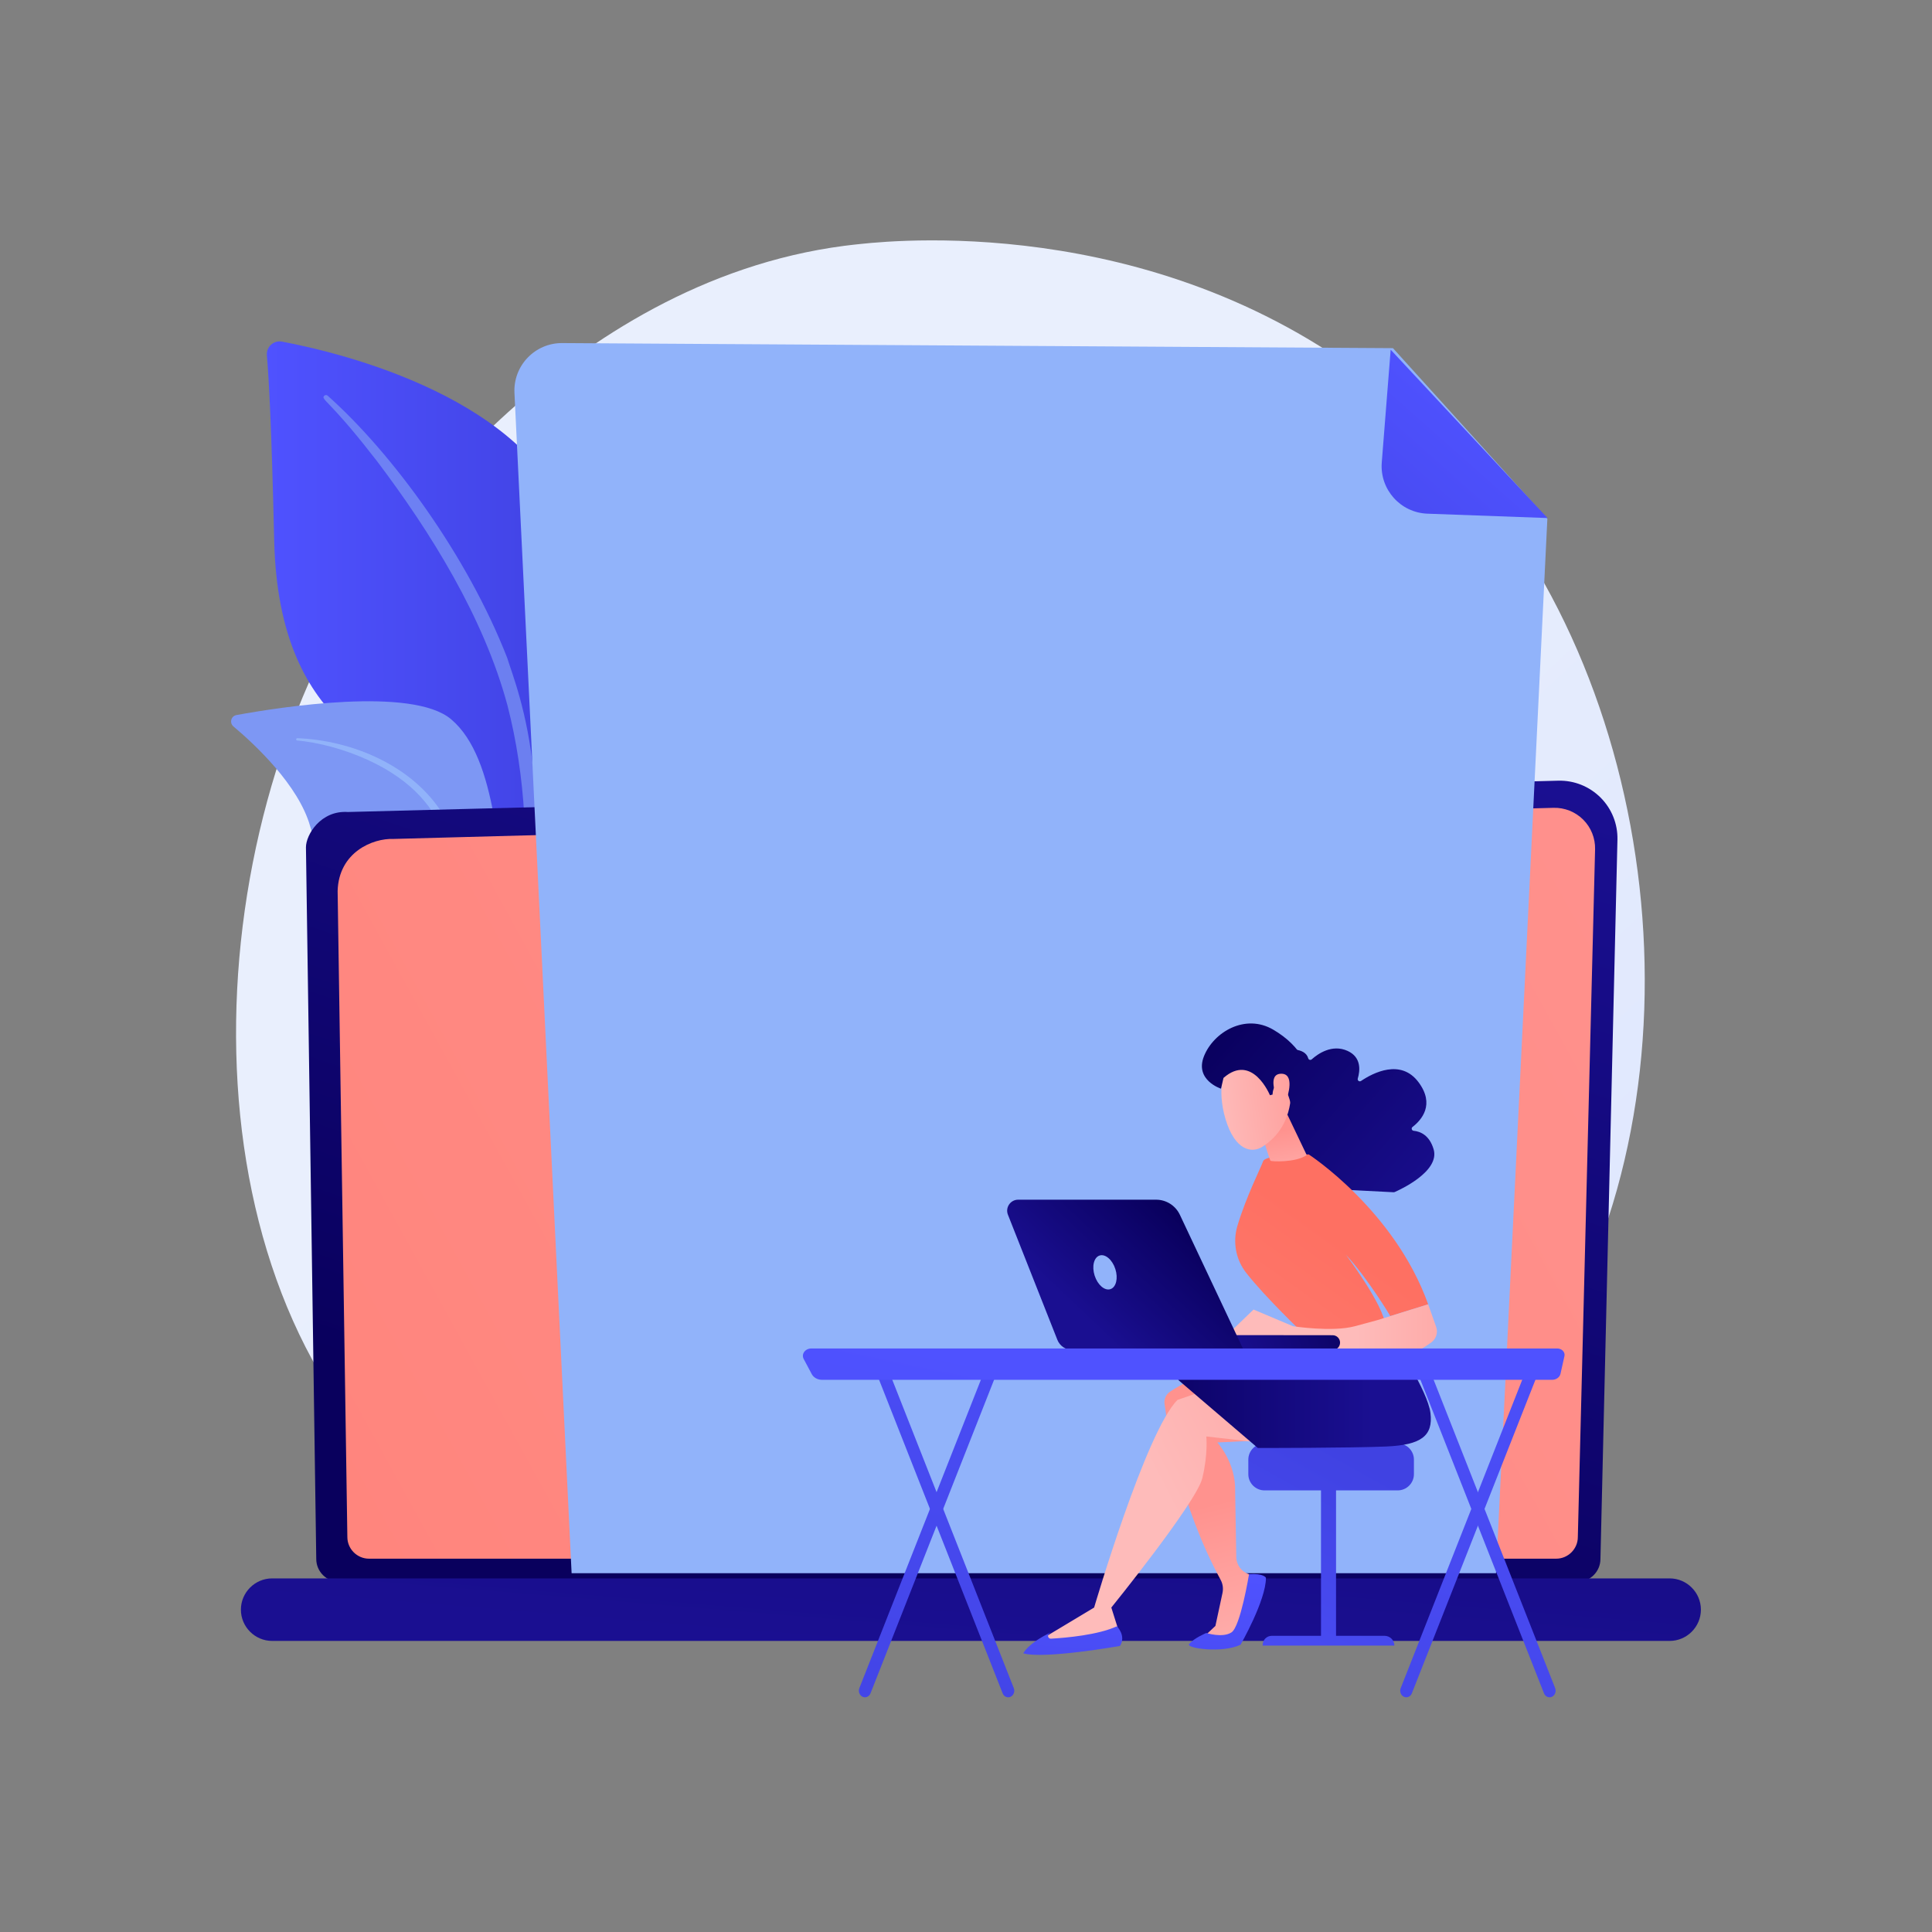 <?xml version="1.0" encoding="utf-8"?>
<!-- Generator: Adobe Illustrator 27.5.0, SVG Export Plug-In . SVG Version: 6.00 Build 0)  -->
<svg xmlns="http://www.w3.org/2000/svg" xmlns:xlink="http://www.w3.org/1999/xlink" version="1.1" x="0px" y="0px" viewBox="0 0 3710 3710" style="enable-;background-color:transparent;" xml:space="preserve">
<rect x="0" y="0" width="3710" height="3710" fill="#808080" stroke="none"/>
<g id="Background">
	<g>
		<g>
			<rect style="fill:none;" width="3710" height="3710" fill="none"/>
		</g>
	</g>
</g>
<g id="Illustration">
	<g>
		<linearGradient id="SVGID_1_" gradientUnits="userSpaceOnUse" x1="3405.638" y1="3587.846" x2="1498.26" y2="1557.412">
			<stop offset="0" style="stop-color:#DAE3FE"/>
			<stop offset="1" style="stop-color:#E9EFFD"/>
		</linearGradient>
		<path style="fill:url(#SVGID_1_);" d="M2832.949,2773.244c-70.413,72.579-133.415,115.243-181.652,147.452    c-470.447,314.121-1008.219,223.584-1174.484,192.638c-268.249-49.927-494.689-85.148-689.241-260.918    c-442.081-399.403-420.579-1232.586-82.775-1748.707c40.053-61.197,377.346-561.169,916.282-631.619    c13.182-1.723,23.017-2.704,31.631-3.616c83.372-8.827,600.013-55.416,1021.282,297.524    c60.303,50.521,157.347,141.649,247.338,280.634C3250.38,1554.823,3251.422,2341.899,2832.949,2773.244z"/>
		<g>
			<g>
				
					<linearGradient id="SVGID_00000068650614322909208670000012044434548706136235_" gradientUnits="userSpaceOnUse" x1="512.406" y1="1254.259" x2="1124.388" y2="1254.259">
					<stop offset="0" style="stop-color:#4F52FF"/>
					<stop offset="1" style="stop-color:#4042E2"/>
				</linearGradient>
				<path style="fill:url(#SVGID_00000068650614322909208670000012044434548706136235_);" d="M995.58,1852.937      c0,0,6.178-259.729-113.451-329.245c-119.628-69.515-347.085-112.976-355.611-485.923      c-4.992-218.34-10.394-313.802-14.015-355.427c-1.412-16.238,13.017-29.344,29.034-26.327      c113.298,21.344,481.356,109.195,558.522,360.411C1191.539,1314.245,995.58,1852.937,995.58,1852.937z"/>
				<g style="opacity:0.7;">
					<path style="fill:#7D97F4;" d="M629.157,759.781c124.368,110.918,268.176,307.221,344.827,503.524       c9.839,32.352,38.619,101.152,51.118,223.391c11.163,101.95,5.614,209.68-7.922,280.992c-0.856,4.508-5.204,7.469-9.713,6.613       c-7.752-1.47-6.721-9.808-6.651-9.545c15.458-121.838,9.042-273.486-26.379-410.317       c-45.254-168.012-146.187-330.905-250.585-469.062l-10.743-13.604c-80.883-103.873-97.911-104.639-90.35-111.879       C624.544,758.183,627.34,758.168,629.157,759.781z"/>
				</g>
			</g>
			<g>
				<path style="fill:#7D97F4;" d="M1187.827,2352.302c16.185,7.937-153.226-205.1-206.295-539.689      c-25.007-157.667-25.334-355.211-115.148-431.337c-74.75-63.358-329.112-23.358-412.339-8.157      c-10.4,1.899-13.901,15.036-5.806,21.836c39.912,33.519,125.292,112.583,147.538,192.265      c29.322,105.026,129.173,171.829,218.565,189.908c89.392,18.079,139.118,35.624,182.668,178.581      C1040.559,2098.666,1141.838,2329.752,1187.827,2352.302z"/>
				<path style="fill:#91B3FA;" d="M571.1,1417.495c106.185,4.447,220.167,52.885,278.009,143.746l5.459,8.67      c12.609,20.33,84.071,164.85,123.76,284.65c0.494,1.494-0.315,3.105-1.808,3.6c-2.537,0.84-3.807-1.952-3.565-1.705      c-27.653-67.678-67.368-153.483-99-217.648c-33.922-70.018-57.661-117.436-135.035-162.855      c-86.12-48.915-168.394-53.95-168.148-53.9c-1.256-0.128-2.17-1.25-2.042-2.506      C568.854,1418.339,569.904,1417.447,571.1,1417.495z"/>
			</g>
		</g>
		<g>
			<g>
				
					<linearGradient id="SVGID_00000081617717947432237640000006473947492236443562_" gradientUnits="userSpaceOnUse" x1="1623.097" y1="2932.552" x2="2184.74" y2="1247.617">
					<stop offset="0" style="stop-color:#09005D"/>
					<stop offset="1" style="stop-color:#1A0F91"/>
				</linearGradient>
				<path style="fill:url(#SVGID_00000081617717947432237640000006473947492236443562_);" d="M3073.306,2993.676      c0,24.163-19.789,43.934-43.976,43.934H651.281c-24.187,0-43.976-19.77-43.976-43.934l-19.788-1366.599      c0-24.164,28.469-71.337,80.643-67.792l2324.092-60.136c30.347-0.785,59.689,10.895,81.18,32.316      c21.49,21.42,33.249,50.707,32.532,81.027L3073.306,2993.676z"/>
				
					<linearGradient id="SVGID_00000062179165954745262880000010029521178128531372_" gradientUnits="userSpaceOnUse" x1="3381.163" y1="1465.503" x2="-3663.334" y2="5344.558">
					<stop offset="0" style="stop-color:#FF928E"/>
					<stop offset="1" style="stop-color:#FE7062"/>
				</linearGradient>
				<path style="fill:url(#SVGID_00000062179165954745262880000010029521178128531372_);" d="M3029.89,2951.527      c0,22.882-18.722,41.604-41.604,41.604H708.629c-22.882,0-41.604-18.722-41.604-41.604l-18.673-1240.61      c2.199-74.657,67.653-101.49,107.33-99.905l2227.496-59.76c21.321-0.572,41.941,7.636,57.035,22.705      c15.095,15.068,23.339,35.674,22.804,56.995L3029.89,2951.527z"/>
				<g>
					<path style="fill:none;" d="M691.661,2359.977c-2.141,0-3.893-1.719-3.925-3.868l-1.478-100.613       c-0.031-2.168,1.7-3.95,3.868-3.983c2.096-0.117,3.952,1.7,3.983,3.868l1.478,100.613c0.031,2.168-1.7,3.95-3.868,3.983       H691.661z"/>
					<path style="fill:none;" d="M688.041,2113.425c-2.141,0-3.893-1.719-3.925-3.869l-5.659-385.34       c0.118-25.905,8.105-46.6,23.74-61.583c28.409-27.22,72.826-25.853,74.701-25.78l711.282-19.089       c2.147-0.193,3.971,1.651,4.03,3.819c0.058,2.168-1.652,3.972-3.819,4.029l-711.512,19.089       c-2.023-0.08-43.22-1.342-69.25,23.603c-14.039,13.453-21.214,32.252-21.321,55.872l5.659,385.266       c0.032,2.168-1.7,3.951-3.868,3.984C688.08,2113.425,688.06,2113.425,688.041,2113.425z"/>
				</g>
				<path style="opacity:0.23;fill:none;" d="M767.458,2882.704c2.387-102.538,1.498-1010.537-4.386-1088.956      c-5.883-78.419,116.249-93.128,303.759-101.953s1769.606-43.765,1810.342-47.068c91.565-7.424,110.517,129.436,101.357,426.551      c-6.882,223.218-18.289,590.934-23.537,760.036c-1.563,50.352-42.717,90.302-93.093,90.44      c-380.718,1.046-1839.894,5.229-1937.032,8.121C813.082,2933.205,766.512,2923.363,767.458,2882.704z"/>
			</g>
			
				<linearGradient id="SVGID_00000100382228567414834700000017783988026806916495_" gradientUnits="userSpaceOnUse" x1="1999.735" y1="1447.816" x2="1857" y2="3181.006">
				<stop offset="0" style="stop-color:#09005D"/>
				<stop offset="1" style="stop-color:#1A0F91"/>
			</linearGradient>
			<path style="fill:url(#SVGID_00000100382228567414834700000017783988026806916495_);" d="M3206.186,3151.054H522.635     c-33.02,0-60.037-27.017-60.037-60.037l0,0c0-33.02,27.017-60.037,60.037-60.037h2683.551c33.02,0,60.037,27.017,60.037,60.037     l0,0C3266.223,3124.038,3239.207,3151.054,3206.186,3151.054z"/>
		</g>
		<g>
			<path style="fill:#91B3FA;" d="M2674.883,668.56l-1595.217-9.766c-52.426-0.321-94.355,43.469-91.759,95.832l109.747,2266.422     h1775.179l98.565-2024.926L2674.883,668.56z"/>
			
				<linearGradient id="SVGID_00000066490000040130620630000004815863815177555589_" gradientUnits="userSpaceOnUse" x1="2824.547" y1="740.719" x2="2446.876" y2="1197.308" gradientTransform="matrix(0.999 0.034 -0.034 0.999 56.53 -41.061)">
				<stop offset="0" style="stop-color:#4F52FF"/>
				<stop offset="1" style="stop-color:#4042E2"/>
			</linearGradient>
			<path style="fill:url(#SVGID_00000066490000040130620630000004815863815177555589_);" d="M2741.216,986.412     c-51.964-1.828-91.913-46.615-87.818-98.448l17.101-216.418l301.213,323.246L2741.216,986.412z"/>
			<g>
				<g>
					<path style="opacity:0.78;fill:none;" d="M1902.489,1103.686c131.109-0.639,634.435-3.989,761.533-4.839       c16.032-0.107,28.707,16.562,28.011,36.792l0,0c-0.662,19.257-13.266,34.65-28.527,34.84l-761.203,9.497       c-14.662,0.183-26.839-13.765-28.092-32.179l-0.317-4.658C1872.462,1122.084,1885.723,1103.767,1902.489,1103.686z"/>
				</g>
				<g>
					<path style="opacity:0.78;fill:none;" d="M1896.049,1262.662c131.109-0.639,634.435-3.989,761.533-4.839       c16.031-0.107,28.707,16.562,28.011,36.792l0,0c-0.662,19.257-13.266,34.65-28.527,34.84l-761.203,9.497       c-14.662,0.183-26.839-13.765-28.092-32.178l-0.317-4.658C1866.023,1281.061,1879.284,1262.743,1896.049,1262.662z"/>
				</g>
				<g>
					<path style="opacity:0.78;fill:none;" d="M1326.43,1486.707c221.162,0.156,1070.167-0.146,1284.555-0.226       c27.042-0.01,48.993,16.744,48.508,36.981l0,0c-0.462,19.263-21.2,34.587-46.939,34.685l-1283.839,4.888       c-24.73,0.094-45.748-13.935-48.488-32.365l-0.693-4.663C1276.401,1504.933,1298.15,1486.687,1326.43,1486.707z"/>
				</g>
				<g>
					<path style="opacity:0.78;fill:none;" d="M1316.212,1653.55c172.151-0.747,833.018-4.513,999.898-5.468       c21.05-0.12,38.021,16.542,37.503,36.778l0,0c-0.492,19.262-16.741,34.669-36.777,34.872l-999.373,10.127       c-19.25,0.195-35.514-13.746-37.519-32.163l-0.507-4.659C1277.144,1671.979,1294.199,1653.646,1316.212,1653.55z"/>
				</g>
				<g>
					<path style="opacity:0.78;fill:none;" d="M1324.256,1872.004c221.162,0.155,1070.167-0.146,1284.555-0.226       c27.042-0.01,48.993,16.744,48.508,36.981l0,0c-0.462,19.263-21.2,34.588-46.939,34.685l-1283.839,4.888       c-24.729,0.094-45.747-13.935-48.487-32.365l-0.693-4.662C1274.227,1890.23,1295.975,1871.984,1324.256,1872.004z"/>
				</g>
				<g>
					<path style="opacity:0.78;fill:none;" d="M1305.014,2041.625c172.964,0.315,836.958,0.627,1004.627,0.701       c21.149,0.009,38.102,16.776,37.463,37.009l0,0c-0.608,19.259-17.024,34.566-37.155,34.645l-1004.127,3.961       c-19.342,0.076-35.599-13.966-37.506-32.394l-0.482-4.662C1265.653,2059.812,1282.896,2041.585,1305.014,2041.625z"/>
				</g>
				<g>
					<path style="opacity:0.78;fill:none;" d="M1313.352,2265.163c221.162,0.156,1070.167-0.146,1284.555-0.226       c27.042-0.01,48.993,16.744,48.508,36.98l0,0c-0.462,19.263-21.2,34.587-46.939,34.685l-1283.839,4.889       c-24.729,0.094-45.748-13.935-48.487-32.365l-0.693-4.663C1263.323,2283.389,1285.071,2265.143,1313.352,2265.163z"/>
				</g>
				<g style="opacity:0.74;">
					<path style="opacity:0.78;fill:none;" d="M1299.995,2432.778c172.964,0.315,836.958,0.627,1004.628,0.702       c21.149,0.01,38.102,16.776,37.462,37.009l0,0c-0.608,19.259-17.024,34.565-37.155,34.645l-1004.127,3.961       c-19.342,0.076-35.6-13.966-37.506-32.394l-0.482-4.662C1260.635,2450.965,1277.878,2432.738,1299.995,2432.778z"/>
				</g>
				<path style="opacity:0.48;fill:none;" d="M1326.43,2653.755c221.162,0.156,1070.167-0.146,1284.555-0.226      c27.042-0.01,48.993,16.744,48.508,36.981l0,0c-0.462,19.263-21.2,34.587-46.939,34.685l-1283.839,4.889      c-24.73,0.094-45.748-13.935-48.488-32.365l-0.693-4.663C1276.401,2671.981,1298.15,2653.735,1326.43,2653.755z"/>
				<path style="opacity:0.36;fill:none;" d="M1313.919,2839.526c170.78,0.009,826.386-0.855,991.938-1.077      c20.882-0.028,37.637,16.708,37.026,36.942l0,0c-0.582,19.26-16.775,34.595-36.652,34.71l-991.44,5.738      c-19.097,0.111-35.164-13.902-37.064-32.327l-0.481-4.661C1275.073,2857.783,1292.08,2839.525,1313.919,2839.526z"/>
			</g>
			<g style="opacity:0.78;">
				<path style="fill:none;" d="M1475.674,1167.612l-53.624,162.416h-68.95l175.438-516.359h80.443l176.205,516.359h-71.25      l-55.161-162.416H1475.674z M1644.986,1115.518l-50.561-148.626c-11.496-33.708-19.156-64.354-26.815-94.232h-1.533      c-7.66,30.645-16.089,62.057-26.046,93.466l-50.564,149.393H1644.986z"/>
			</g>
		</g>
		<g>
			<g>
				
					<linearGradient id="SVGID_00000160153211470665531960000012343483205524267176_" gradientUnits="userSpaceOnUse" x1="1951.487" y1="2127.696" x2="1666.036" y2="3498.88">
					<stop offset="0" style="stop-color:#4F52FF"/>
					<stop offset="1" style="stop-color:#4042E2"/>
				</linearGradient>
				<path style="fill:url(#SVGID_00000160153211470665531960000012343483205524267176_);" d="M1660.939,3259.319      c-1.535,0-3.095-0.335-4.596-1.038c-5.907-2.774-8.637-10.25-6.095-16.698l244.221-619.668c2.54-6.446,9.385-9.422,15.299-6.652      c5.908,2.773,8.637,10.25,6.095,16.698l-244.221,619.667C1669.746,3256.437,1665.452,3259.319,1660.939,3259.319z"/>
				
					<linearGradient id="SVGID_00000137828059594733350760000002350960154260652162_" gradientUnits="userSpaceOnUse" x1="1981.097" y1="2133.861" x2="1695.647" y2="3505.039">
					<stop offset="0" style="stop-color:#4F52FF"/>
					<stop offset="1" style="stop-color:#4042E2"/>
				</linearGradient>
				<path style="fill:url(#SVGID_00000137828059594733350760000002350960154260652162_);" d="M1936.064,3259.319      c-4.513,0-8.807-2.879-10.702-7.691L1681.14,2631.96c-2.541-6.448,0.188-13.924,6.095-16.698      c5.904-2.774,12.756,0.202,15.299,6.652l244.221,619.668c2.541,6.448-0.188,13.924-6.095,16.698      C1939.161,3258.983,1937.599,3259.319,1936.064,3259.319z"/>
				
					<linearGradient id="SVGID_00000035511983892595100220000011739662767548709020_" gradientUnits="userSpaceOnUse" x1="2947.852" y1="2335.119" x2="2662.401" y2="3706.302">
					<stop offset="0" style="stop-color:#4F52FF"/>
					<stop offset="1" style="stop-color:#4042E2"/>
				</linearGradient>
				<path style="fill:url(#SVGID_00000035511983892595100220000011739662767548709020_);" d="M2700.485,3259.319      c-1.535,0-3.095-0.335-4.596-1.038c-5.908-2.774-8.637-10.25-6.095-16.698l244.221-619.668      c2.542-6.446,9.384-9.422,15.299-6.652c5.908,2.773,8.637,10.25,6.095,16.698l-244.221,619.667      C2709.292,3256.437,2704.998,3259.319,2700.485,3259.319z"/>
				
					<linearGradient id="SVGID_00000017474101370109645050000003207244341573138107_" gradientUnits="userSpaceOnUse" x1="2977.461" y1="2341.282" x2="2692.01" y2="3712.461">
					<stop offset="0" style="stop-color:#4F52FF"/>
					<stop offset="1" style="stop-color:#4042E2"/>
				</linearGradient>
				<path style="fill:url(#SVGID_00000017474101370109645050000003207244341573138107_);" d="M2975.609,3259.319      c-4.512,0-8.807-2.879-10.703-7.691l-244.221-619.667c-2.542-6.448,0.188-13.924,6.095-16.698      c5.904-2.774,12.755,0.202,15.299,6.652l244.221,619.668c2.542,6.448-0.188,13.924-6.095,16.698      C2978.706,3258.983,2977.144,3259.319,2975.609,3259.319z"/>
			</g>
			<g>
				
					<linearGradient id="SVGID_00000175286863963238037950000009832537708372609671_" gradientUnits="userSpaceOnUse" x1="2315.58" y1="3420.939" x2="2648.623" y2="2822.823">
					<stop offset="0" style="stop-color:#4F52FF"/>
					<stop offset="1" style="stop-color:#4042E2"/>
				</linearGradient>
				
					<rect x="2536.709" y="2841.748" style="fill:url(#SVGID_00000175286863963238037950000009832537708372609671_);" width="28.875" height="312.266"/>
				
					<linearGradient id="SVGID_00000088097068174124104130000008900979110087070117_" gradientUnits="userSpaceOnUse" x1="2383.249" y1="3458.618" x2="2716.292" y2="2860.502">
					<stop offset="0" style="stop-color:#4F52FF"/>
					<stop offset="1" style="stop-color:#4042E2"/>
				</linearGradient>
				<path style="fill:url(#SVGID_00000088097068174124104130000008900979110087070117_);" d="M2677.599,3160.035h-252.903v-1.358      c0-9.631,7.807-17.438,17.438-17.438h216.669C2669.183,3141.239,2677.599,3149.654,2677.599,3160.035z"/>
				
					<linearGradient id="SVGID_00000052798136762779083750000002329408082377175988_" gradientUnits="userSpaceOnUse" x1="2242.458" y1="3380.224" x2="2575.5" y2="2782.108">
					<stop offset="0" style="stop-color:#4F52FF"/>
					<stop offset="1" style="stop-color:#4042E2"/>
				</linearGradient>
				<path style="fill:url(#SVGID_00000052798136762779083750000002329408082377175988_);" d="M2715.132,2830.91      c0,17.079-13.973,31.052-31.052,31.052h-255.873c-17.079,0-31.052-13.974-31.052-31.052v-28.077      c0-17.079,13.974-31.052,31.052-31.052h255.873c17.079,0,31.052,13.973,31.052,31.052V2830.91z"/>
			</g>
			<g>
				
					<linearGradient id="SVGID_00000067228322537068818280000006835831858400036525_" gradientUnits="userSpaceOnUse" x1="2454.97" y1="3277.914" x2="2356.416" y2="2880.303">
					<stop offset="0" style="stop-color:#FEBBBA"/>
					<stop offset="1" style="stop-color:#FF928E"/>
				</linearGradient>
				<path style="fill:url(#SVGID_00000067228322537068818280000006835831858400036525_);" d="M2337.977,2633.538      c0,0-42.907,6.652-91.148,38.9c-7.592,5.075-11.757,13.923-10.613,22.983c5.776,45.756,29.528,193.856,107.846,338.506      c4.13,7.627,5.317,16.506,3.494,24.986l-13.606,63.322l-25.233,23.66h64.995l43.275-117.11l-18.504-5.852      c-14.347-4.537-24.192-17.733-24.452-32.779l-2.171-125.627c1.852-55.97-34.319-94.587-34.319-94.587l103.8-5.05      L2337.977,2633.538z"/>
				
					<linearGradient id="SVGID_00000031173655787724368420000003233058549301478789_" gradientUnits="userSpaceOnUse" x1="2361.651" y1="3023.498" x2="2331.453" y2="3486.535">
					<stop offset="0" style="stop-color:#4F52FF"/>
					<stop offset="1" style="stop-color:#4042E2"/>
				</linearGradient>
				<path style="fill:url(#SVGID_00000031173655787724368420000003233058549301478789_);" d="M2283.338,3157.319      c-5.919,7.747,63.708,17.97,98.885,1.025c0,0,48.763-84.841,48.763-128.524c0,0-3.871-8.906-32.503-6.887      c0,0-16.373,100.457-33.662,111.71c-17.289,11.253-48.37,1.138-48.37,1.138S2292.071,3145.889,2283.338,3157.319z"/>
				
					<linearGradient id="SVGID_00000085250568373717513790000004522278909943380624_" gradientUnits="userSpaceOnUse" x1="2248.787" y1="2892.86" x2="2884.283" y2="2566.616">
					<stop offset="0" style="stop-color:#FEBBBA"/>
					<stop offset="1" style="stop-color:#FF928E"/>
				</linearGradient>
				<path style="fill:url(#SVGID_00000085250568373717513790000004522278909943380624_);" d="M2428.207,2771.78      c-0.552-0.956-111.756-13.372-111.756-13.372s3.639,33.812-7.735,80.357c-11.374,46.545-174.646,248.203-174.646,248.203      l17.119,54.27c-52.931,18.438-104.998,21.386-156.232,9.398l106.096-63.668c0,0,99.294-338.374,160.114-398.74l111.469-38.564      L2428.207,2771.78z"/>
				
					<linearGradient id="SVGID_00000067920129623322725740000010019479625253047954_" gradientUnits="userSpaceOnUse" x1="2146.743" y1="2677.731" x2="2632.106" y2="2677.731">
					<stop offset="0" style="stop-color:#09005D"/>
					<stop offset="1" style="stop-color:#1A0F91"/>
				</linearGradient>
				<path style="fill:url(#SVGID_00000067920129623322725740000010019479625253047954_);" d="M2677.599,2574.892      c0,0,64.07,95.296,69.327,138.765c5.258,43.469-17.55,61.133-84.776,64.045c-67.226,2.913-246.691,2.866-246.691,2.866      l-153.171-130.904c0,0,111.624-39.831,140.646-51.093C2431.956,2587.309,2677.599,2574.892,2677.599,2574.892z"/>
				
					<linearGradient id="SVGID_00000013153336815907914770000006723153025359036323_" gradientUnits="userSpaceOnUse" x1="2070.243" y1="3004.493" x2="2040.045" y2="3467.53">
					<stop offset="0" style="stop-color:#4F52FF"/>
					<stop offset="1" style="stop-color:#4042E2"/>
				</linearGradient>
				<path style="fill:url(#SVGID_00000013153336815907914770000006723153025359036323_);" d="M2144.721,3122.962      c0,0,18.431,17.852,5.981,37.714c0,0-146.005,25.879-185.646,14.137c0,0,8.231-18.787,52.869-40.171l-3.294,2.529      c-4.168,3.199-1.723,9.864,3.523,9.565C2047.568,3145.059,2108.44,3139.67,2144.721,3122.962z"/>
			</g>
			<g>
				
					<linearGradient id="SVGID_00000070810135606600037890000001295966383673421491_" gradientUnits="userSpaceOnUse" x1="2353.388" y1="1943.473" x2="2779.116" y2="2318.574">
					<stop offset="0" style="stop-color:#09005D"/>
					<stop offset="1" style="stop-color:#1A0F91"/>
				</linearGradient>
				<path style="fill:url(#SVGID_00000070810135606600037890000001295966383673421491_);" d="M2459.317,2016.47      c10.003-1.664,46.802-6.196,52.885,15.873c0.807,2.928,4.447,3.913,6.709,1.888c11.603-10.384,38.964-29.898,68.967-16.133      c26.49,12.153,24.04,37.464,19.463,52.988c-1.105,3.749,2.986,6.867,6.228,4.685c23.112-15.564,76.368-43.36,110.483,2.457      c31.813,42.726,5.865,72.385-11.597,85.864c-2.954,2.281-1.55,6.967,2.164,7.333c12.737,1.255,30.294,8.266,38.366,35.506      c12.652,42.696-65.67,78.179-74.892,82.191c-0.584,0.254-1.204,0.361-1.84,0.328l-158.205-8.107      c-1.233-0.063-2.374-0.674-3.11-1.666l-97.051-130.741c-0.785-1.058-1.02-2.426-0.632-3.684l38.812-125.921      C2456.53,2017.833,2457.772,2016.727,2459.317,2016.47z"/>
				
					<linearGradient id="SVGID_00000183210165183766781740000013748011356181540001_" gradientUnits="userSpaceOnUse" x1="1880.181" y1="3353.871" x2="2573.452" y2="2381.934">
					<stop offset="0" style="stop-color:#FF928E"/>
					<stop offset="1" style="stop-color:#FE7062"/>
				</linearGradient>
				<path style="fill:url(#SVGID_00000183210165183766781740000013748011356181540001_);" d="M2504.329,2562.277      c0,0-74.609-71.044-111.335-118.098c-19.852-25.436-26.087-58.921-16.906-89.853c16.767-56.49,46.566-114.998,49.283-124.104      c4.165-13.958,87.822-13.377,87.822-13.377s164.619,106.84,229.299,287.818l-72.639,22.614c0,0-42.982-72.111-85.451-117.957      c0,0,73.487,97.078,76.074,136.819L2504.329,2562.277z"/>
				
					<linearGradient id="SVGID_00000047036790797888317730000008788558256331828611_" gradientUnits="userSpaceOnUse" x1="2481.588" y1="2309.119" x2="2459.918" y2="2170.068">
					<stop offset="0" style="stop-color:#FEBBBA"/>
					<stop offset="1" style="stop-color:#FF928E"/>
				</linearGradient>
				<path style="fill:url(#SVGID_00000047036790797888317730000008788558256331828611_);" d="M2415.254,2152.215      c0.873,2.901,22.708,75.287,24.416,76.789c1.708,1.503,47.885,3.986,69.62-10.869l-36.874-77.192L2415.254,2152.215z"/>
				<g>
					
						<linearGradient id="SVGID_00000013889779897168447450000002808540787515599541_" gradientUnits="userSpaceOnUse" x1="450.549" y1="4070.529" x2="641.976" y2="4200.554" gradientTransform="matrix(0.744 -0.668 0.668 0.744 -715.822 -601.602)">
						<stop offset="0" style="stop-color:#FEBBBA"/>
						<stop offset="1" style="stop-color:#FF928E"/>
					</linearGradient>
					<path style="fill:url(#SVGID_00000013889779897168447450000002808540787515599541_);" d="M2353.546,2050.115       c0,0-18.223,38.713-0.132,99.009c18.092,60.296,50.553,66.503,71.677,52.401c21.124-14.103,48.741-39.621,53.768-93.569       C2483.886,2054.009,2378.509,2001.208,2353.546,2050.115z"/>
					
						<linearGradient id="SVGID_00000022550272093836115860000013616254718805070492_" gradientUnits="userSpaceOnUse" x1="2326.172" y1="1974.363" x2="2751.898" y2="2349.462">
						<stop offset="0" style="stop-color:#09005D"/>
						<stop offset="1" style="stop-color:#1A0F91"/>
					</linearGradient>
					<path style="fill:url(#SVGID_00000022550272093836115860000013616254718805070492_);" d="M2438.653,2103.175       c0,0-33.52-81.888-89.17-33.278l-4.825,20.655c0,0-51.035-16.285-32.646-62.417c18.388-46.132,79.198-82.641,133.325-50.669       c54.127,31.972,73.45,74.972,69.158,117.357c-4.293,42.385-35.674,26.851-35.674,26.851s-5.147-31.423-19.929-37.441       c-14.783-6.018-15.204,17.631-15.204,17.631L2438.653,2103.175z"/>
					
						<linearGradient id="SVGID_00000083787768855318118740000002830821152035584921_" gradientUnits="userSpaceOnUse" x1="462.024" y1="4053.635" x2="653.45" y2="4183.66" gradientTransform="matrix(0.744 -0.668 0.668 0.744 -715.822 -601.602)">
						<stop offset="0" style="stop-color:#FEBBBA"/>
						<stop offset="1" style="stop-color:#FF928E"/>
					</linearGradient>
					<path style="fill:url(#SVGID_00000083787768855318118740000002830821152035584921_);" d="M2451.019,2104.55       c0,0-17.478-41.993,8.87-42.665c26.348-0.672,14.348,40.402,8.633,55.347L2451.019,2104.55z"/>
				</g>
				
					<linearGradient id="SVGID_00000170254479863146256750000006349220653681583293_" gradientUnits="userSpaceOnUse" x1="2605.997" y1="2549.885" x2="3012.982" y2="2549.885">
					<stop offset="0" style="stop-color:#FEBBBA"/>
					<stop offset="1" style="stop-color:#FF928E"/>
				</linearGradient>
				<path style="fill:url(#SVGID_00000170254479863146256750000006349220653681583293_);" d="M2352.332,2567.552l54.816-52.836      l75.832,32.035c0,0,75.483,11.695,118.684,0c43.202-11.695,43.202-11.695,43.202-11.695l97.626-30.393l15.333,43.333      c3.893,11.002-0.019,23.216-9.532,29.976c-8.447,6.001-18.347,12.598-24.657,15.358c-12.856,5.625-316.926-3.891-316.926-3.891      L2352.332,2567.552z"/>
			</g>
			<g>
				
					<linearGradient id="SVGID_00000014593364846039193430000017736388055096619931_" gradientUnits="userSpaceOnUse" x1="2525.291" y1="2690.984" x2="2269.091" y2="2761.202" gradientTransform="matrix(0.999 -0.049 0.049 0.999 -41.469 -55.033)">
					<stop offset="0" style="stop-color:#09005D"/>
					<stop offset="1" style="stop-color:#1A0F91"/>
				</linearGradient>
				<path style="fill:url(#SVGID_00000014593364846039193430000017736388055096619931_);" d="M2559.777,2592.461      c-0.243,0.012-0.486,0.019-0.731,0.017l-317.983-0.347c-7.861-0.007-14.226-6.386-14.218-14.247      c0.008-7.863,6.41-14.359,14.25-14.218l317.983,0.347c7.861,0.007,14.226,6.386,14.218,14.247      C2573.286,2585.875,2567.297,2592.089,2559.777,2592.461z"/>
				
					<linearGradient id="SVGID_00000178927065127361536620000004266702903587441027_" gradientUnits="userSpaceOnUse" x1="2266.971" y1="2342.466" x2="2085.186" y2="2534.602">
					<stop offset="0" style="stop-color:#09005D"/>
					<stop offset="1" style="stop-color:#1A0F91"/>
				</linearGradient>
				<path style="fill:url(#SVGID_00000178927065127361536620000004266702903587441027_);" d="M1955.21,2303.752h264.818      c19.536,0,37.317,11.273,45.65,28.943l122.425,259.596h-329.098c-12.59,0-23.901-7.692-28.528-19.401l-94.936-240.217      C1930.056,2318.793,1940.286,2303.752,1955.21,2303.752z"/>
				<path style="fill:#91B3FA;" d="M2141.777,2436.854c5.739,17.829,1.499,35.145-9.469,38.675      c-10.968,3.53-24.512-8.061-30.251-25.89c-5.739-17.83-1.499-35.145,9.469-38.676      C2122.495,2407.434,2136.039,2419.025,2141.777,2436.854z"/>
			</g>
			
				<linearGradient id="SVGID_00000091007778816260439860000003101734989187449528_" gradientUnits="userSpaceOnUse" x1="2256.595" y1="2681.971" x2="1971.144" y2="4053.152">
				<stop offset="0" style="stop-color:#4F52FF"/>
				<stop offset="1" style="stop-color:#4042E2"/>
			</linearGradient>
			<path style="fill:url(#SVGID_00000091007778816260439860000003101734989187449528_);" d="M3004.196,2604.077     c0.803-3.605-0.29-7.333-2.981-10.165c-2.69-2.833-6.697-4.473-10.925-4.473h-1432.2c-5.56,0-10.737,2.461-13.732,6.53     c-2.995,4.068-3.397,9.182-1.066,13.565l15.52,29.173c3.554,6.681,11.254,10.958,19.728,10.958h1401.923     c7.883,0,14.658-4.854,16.155-11.576L3004.196,2604.077z"/>
		</g>
	</g>
</g>
</svg>
